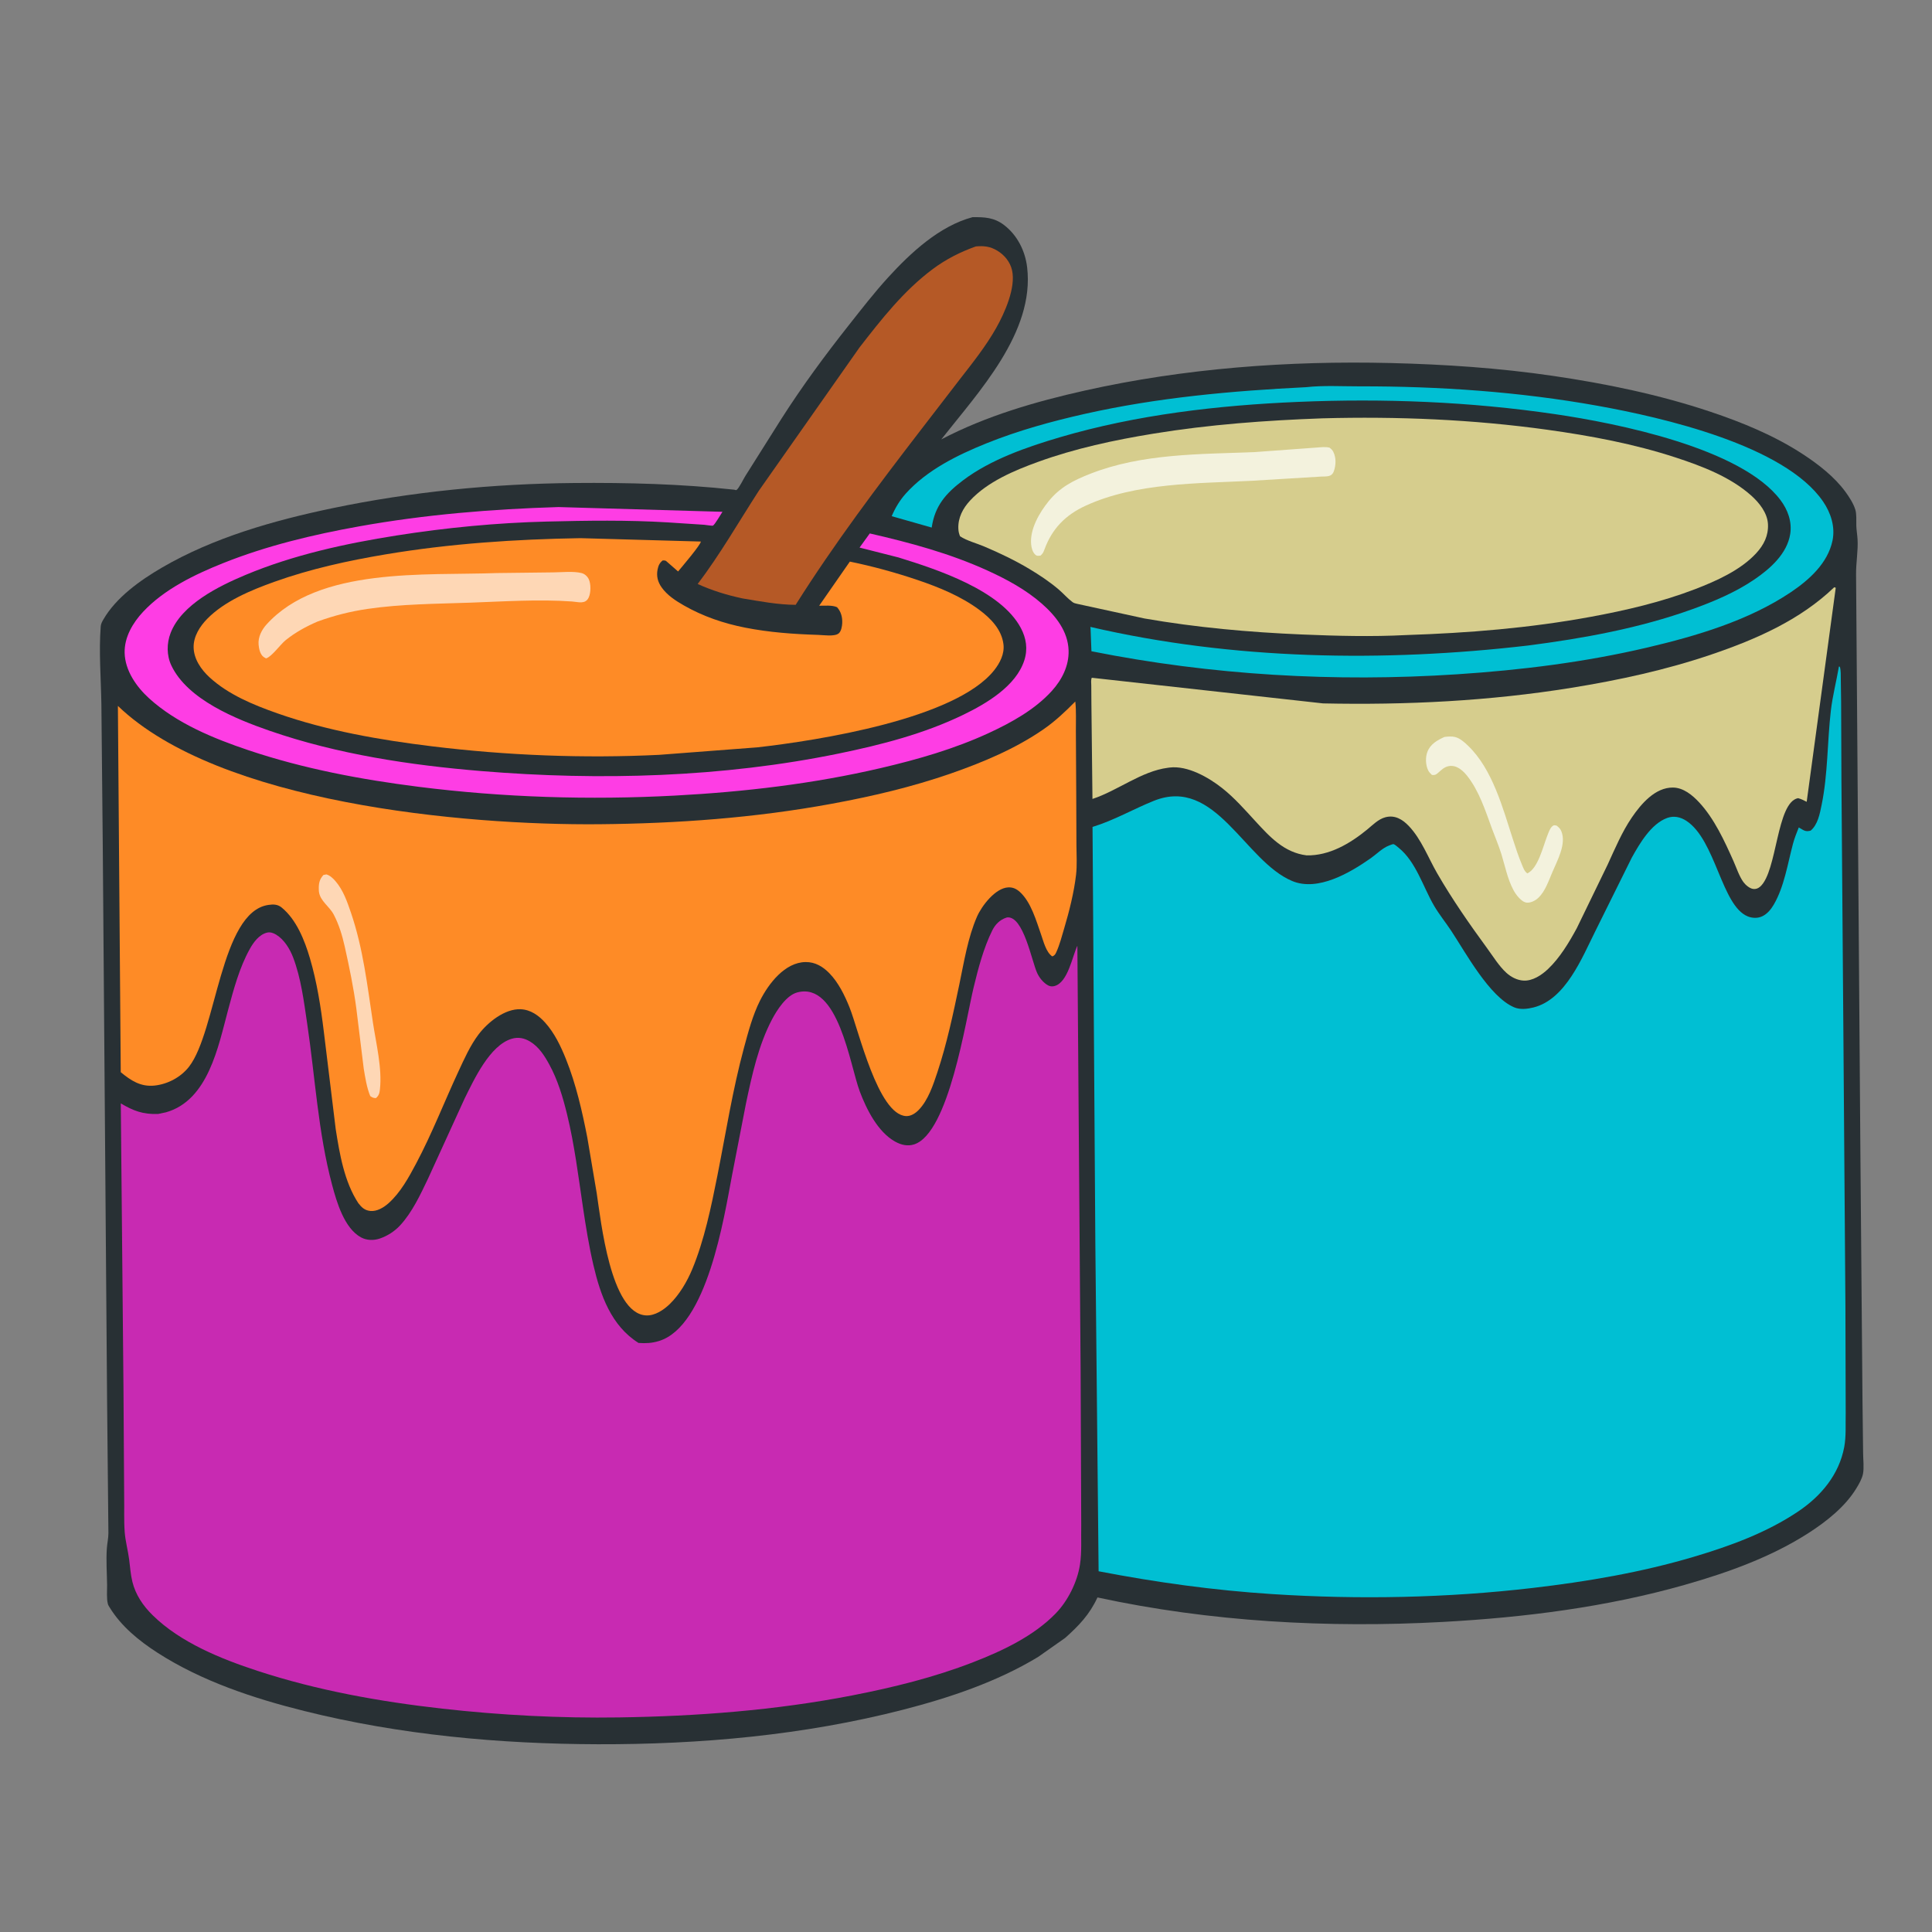 <?xml version="1.0" encoding="utf-8" ?>
<svg xmlns="http://www.w3.org/2000/svg" xmlns:xlink="http://www.w3.org/1999/xlink" width="100" height="100">
	<rect width="100%" height="100%" fill="#808080" stroke="none"/>
	<path fill="#283034" transform="matrix(0.1 0 0 0.1 -4.76837e-07 0)" d="M503.4 112.402C509.63 112.363 514.519 112.513 519.74 116.513C526.571 121.746 530.634 129.871 531.64 138.329C535.653 172.061 506.489 202.864 487.208 227.433C510.294 215.319 536.066 207.845 561.426 202.171C613.073 190.613 666.89 186.627 719.727 187.905C747.83 188.584 775.956 190.466 803.787 194.548C831.331 198.587 858.736 204.242 885.169 213.072C901.783 218.623 918.525 225.507 933.233 235.137C941.194 240.349 949.515 246.799 955.161 254.519C957.12 257.196 959.309 260.571 960.296 263.739C961.047 266.148 960.75 269.5 960.824 272.048C960.893 274.42 961.316 276.703 961.463 279.053C961.836 285.003 960.623 291.238 960.698 297.292L961.264 373.177L962.934 596.436L964.022 724.915L964.347 752.319C964.372 755.529 964.885 759.771 964.277 762.868C963.768 765.459 962.157 768.211 960.791 770.449C955.061 779.842 945.442 787.45 936.307 793.349C916.863 805.906 894.359 813.953 872.19 820.267C831.475 831.861 789.012 837.202 746.826 839.51C687.372 842.764 626.327 839.454 568.049 826.832C563.989 835.652 558.45 841.426 551.309 847.797L537.269 857.666C515.92 870.572 491.456 878.762 467.396 884.954C416.082 898.16 362.338 902.964 309.456 902.819C258.442 902.678 206.971 897.966 157.398 885.591C131.203 879.052 104.359 870.154 81.543 855.471C71.975 849.314 62.754 841.8 56.754 832.014C56.396 831.43 56.006 830.849 55.83 830.176C55.093 827.357 55.472 823.38 55.432 820.383C55.347 814.166 54.876 807.698 55.296 801.514C55.477 798.84 56.095 796.311 56.111 793.603L55.424 724.448L53.189 437.461L52.478 364.665C52.283 351.407 51.113 337.406 52.134 324.219C52.24 322.852 52.855 321.778 53.532 320.607C60.132 309.186 72.649 300.299 83.845 293.78C110.613 278.194 141.716 269.4 171.875 263.085C212.901 254.495 255.267 250.375 297.174 250.003C324.808 249.757 352.569 250.488 380.061 253.465C380.458 253.508 380.927 253.829 381.25 253.595C382.545 252.658 384.77 247.987 385.798 246.354L404.49 216.7C415.293 199.801 426.921 184.03 439.353 168.293C445.942 159.953 452.495 151.489 459.663 143.632C471.384 130.785 486.275 116.97 503.4 112.402Z"/>
	<path fill="#00BFD3" transform="matrix(0.1 0 0 0.1 -4.76837e-07 0)" d="M676.034 200.405C684.918 199.404 694.765 199.989 703.739 199.973C744.957 199.903 786.433 202.757 827.035 210.052C860.346 216.037 923.656 230.457 943.59 259.542C947.623 265.427 949.986 272.674 948.5 279.82C946.071 291.506 936.387 300.175 926.906 306.546C905.096 321.203 877.949 329.225 852.567 335.179C820.273 342.755 787.256 346.848 754.187 349.013C690.883 353.158 627.15 349.503 564.927 337.084L564.468 325.216L564.373 324.488C638.083 341.576 715.957 342.834 790.901 334.121C819.609 330.413 848.594 325.165 875.906 315.336C887.033 311.332 898.37 306.561 908.167 299.861C916.267 294.322 925.014 286.627 926.618 276.368C927.61 270.027 925.348 263.846 921.558 258.812C901.296 231.9 836.97 219.07 804.891 214.364C760.765 207.891 716.252 206.133 671.715 208.025C630.534 209.775 588.297 214.643 548.669 226.307C531.624 231.324 512.792 237.817 498.491 248.6C489.572 255.326 483.874 261.823 482.247 273.068L461.537 267.169C463.359 262.921 465.693 258.98 468.785 255.529C479.724 243.32 495.587 235.507 510.598 229.463C527.036 222.843 544.256 218.094 561.523 214.216C599.281 205.737 637.472 202.32 676.034 200.405Z"/>
	<path fill="#B55926" transform="matrix(0.1 0 0 0.1 -4.76837e-07 0)" d="M505.104 127.545C509.274 127.184 512.527 127.523 516.197 129.747C519.94 132.016 522.85 135.558 523.833 139.884C525.881 148.902 519.979 162.035 515.64 169.73C510.299 179.2 503.54 187.657 496.887 196.213L476.831 222.259C454.061 251.85 431.765 281.45 411.834 313.061C402.709 313.019 393.167 311.212 384.18 309.717C376.146 307.981 368.608 305.67 361.118 302.279C372.793 286.85 382.277 270.256 392.744 254.051L444.838 179.904C456.208 165.248 467.768 150.484 482.75 139.301C489.608 134.182 497.06 130.408 505.104 127.545Z"/>
	<path fill="#FE3DE4" transform="matrix(0.1 0 0 0.1 -4.76837e-07 0)" d="M289.051 262.451L373.942 264.909C373.059 266.186 370.045 271.533 368.993 272.072C368.676 272.234 365.036 271.667 364.502 271.623L345.688 270.39C324.907 269.12 303.872 269.447 283.071 269.955C257.165 270.587 230.931 273.119 205.342 277.151C178.817 281.332 151.884 287.19 127.04 297.597C113.243 303.376 93.993 312.844 88.305 327.64C86.237 333.017 86.217 339.241 88.71 344.494C97.076 362.127 122.227 372.235 139.559 378.244C174.641 390.408 212.372 396.069 249.263 399.115C310.337 404.159 374.161 402.384 434.31 389.996C456.306 385.465 478.36 379.783 498.654 369.94C510.516 364.187 525.869 355.177 530.181 341.797C532.06 335.966 531.203 330.369 528.389 325.058C518.02 305.489 485.03 294.716 465.07 288.54L444.91 283.423L450.195 276.107C471.092 280.903 491.599 286.415 511.183 295.337C521.155 299.88 531.036 305.236 539.307 312.501C546.439 318.767 552.802 326.767 553.103 336.67C553.345 344.62 549.645 351.858 544.429 357.616C535.694 367.257 523.494 374.002 511.806 379.404C494.034 387.619 475.067 393.066 456.051 397.512C420.996 405.709 385.28 409.874 349.365 411.793C305.151 414.155 260.489 412.783 216.553 407.233C186.89 403.486 157.042 397.877 128.66 388.335C110.62 382.27 91.399 374.396 77.146 361.433C70.6 355.479 64.726 347.073 64.513 337.905C64.326 329.832 68.715 322.401 74.055 316.68C84.978 304.976 100.836 297.325 115.542 291.454C138.093 282.45 162.002 276.731 185.852 272.453C220.015 266.325 254.385 263.501 289.051 262.451Z"/>
	<path fill="#D6CD8D" transform="matrix(0.1 0 0 0.1 -4.76837e-07 0)" d="M949.402 303.955L950.178 304.222L935.141 415.015C933.644 414.221 932.303 413.569 930.664 413.127C919.436 415.296 919.975 451.052 911.07 458.911C910.032 459.827 908.872 460.291 907.471 460.118C905.602 459.888 903.462 458.041 902.38 456.552C900.187 453.533 898.77 449.107 897.241 445.682C892.572 435.22 887.309 423.724 879.461 415.287C875.963 411.526 871.326 407.701 865.943 407.636C856.72 407.525 849.453 416.075 844.633 423.131C839.545 430.579 835.869 439.36 832.111 447.54L816.127 480.466C812.117 487.845 807.374 495.789 801.233 501.591C797.908 504.732 793.231 507.854 788.473 507.548C785.196 507.337 782.072 505.693 779.672 503.502C775.887 500.046 772.838 495.057 769.815 490.925C760.606 478.34 751.719 465.575 743.908 452.063C739.221 443.955 735.682 434.308 729.152 427.49C725.884 424.079 721.952 421.708 717.074 423.013C713.368 424.005 710.54 426.996 707.665 429.354C698.838 436.595 688.029 443.004 676.291 442.736C664.68 441.293 657.283 433.199 649.801 425.056C644.368 419.143 638.959 412.966 632.646 407.969C625.596 402.388 614.704 396.132 605.388 397.281L604.492 397.402C590.766 399.165 578.588 409.223 565.455 413.534L564.908 364.149L564.844 354.791C564.837 353.565 564.572 351.914 565.111 350.807L684.817 364.078C727.844 364.988 770.954 362.864 813.477 355.991C837.951 352.035 862.341 346.752 885.842 338.76C908.886 330.924 931.626 321.004 949.402 303.955Z"/>
	<path fill="#F3F2DD" transform="matrix(0.1 0 0 0.1 -4.76837e-07 0)" d="M747.595 381.462L748.009 381.406C749.659 381.202 751.55 381.071 753.174 381.486C755.737 382.142 758.032 384.225 759.899 386.019C772.545 398.167 777.877 418.349 783.127 434.57C784.544 438.945 785.965 443.327 787.759 447.565C788.54 449.412 788.91 450.797 790.527 452.06C796.076 449.605 798.727 437.986 800.856 432.617C801.473 431.063 802.263 428.626 803.583 427.581C804.425 426.915 804.665 427.197 805.664 427.317C806.745 428.155 807.569 428.878 808.111 430.166C810.907 436.803 806.022 445.431 803.454 451.539C801.587 455.885 799.804 461.279 796.351 464.608C794.85 466.056 792.405 467.405 790.249 467.205C787.455 466.945 784.534 462.92 783.348 460.684C780.215 454.777 779.085 448.46 777.133 442.143C775.732 437.609 773.849 433.299 772.224 428.852C768.867 419.666 765.555 409.326 759.399 401.58C757.55 399.253 754.769 396.647 751.652 396.443C749.114 396.277 747.3 397.38 745.48 399.012L744.385 399.993C743.132 401.033 742.823 401.251 741.183 401.123C740.418 400.391 739.647 399.651 739.186 398.682C737.872 395.924 737.726 392.001 738.819 389.16C740.379 385.107 743.882 383.162 747.595 381.462Z"/>
	<path fill="#FE8B26" transform="matrix(0.1 0 0 0.1 -4.76837e-07 0)" d="M300.448 278.549L362.757 280.301C362.75 281.941 352.775 293.621 350.976 295.791L344.98 290.549C344.376 289.958 343.837 290.136 343.018 290.078C341.418 291.323 340.764 292.758 340.37 294.739C339.687 298.181 340.449 301.192 342.451 304.026C345.325 308.099 349.73 310.942 353.978 313.375C363.847 319.025 374.592 322.681 385.728 324.872C398.257 327.336 410.749 328.224 423.484 328.616C426.253 328.701 431.897 329.591 434.062 327.881C435.45 326.784 435.859 324.132 435.934 322.51C436.076 319.455 435.316 316.558 433.253 314.29C430.753 313.126 426.795 313.547 424.006 313.52L439.88 290.683C451.764 293.126 463.612 296.369 475.098 300.262C486.11 303.994 497.531 308.688 506.919 315.68C512.841 320.091 518.476 325.848 519.394 333.531C519.981 338.446 517.543 343.197 514.58 346.927C494.521 372.179 423.366 383.277 391.985 386.827L341.175 390.706C302.234 392.612 262.331 391.025 223.644 386.296C196.696 383.002 169.227 378.245 143.555 369.216C131.238 364.884 118.162 359.525 108.43 350.559C104.085 346.556 100.286 341.08 100.216 334.961C100.153 329.368 103.449 324.192 107.249 320.314C116.28 311.095 130.118 305.39 142.068 301.121C160.709 294.46 180.197 290.184 199.696 286.922C233.031 281.345 266.682 279.106 300.448 278.549Z"/>
	<path fill="#FED7B5" transform="matrix(0.1 0 0 0.1 -4.76837e-07 0)" d="M257.142 296.611L286.297 296.263C290.687 296.234 296.76 295.545 300.986 296.608C302.623 297.019 304.022 298.278 304.746 299.79C305.904 302.208 305.871 306.881 304.681 309.326C302.934 312.92 299.378 311.565 296.116 311.332C278.801 310.094 260.764 311.326 243.408 311.938C225.76 312.56 207.711 312.614 190.224 315.174C181.292 316.482 172.891 318.627 164.406 321.69C158.406 324.295 152.898 327.269 147.795 331.403C145.079 333.603 140.636 339.953 137.695 340.787L136.446 340.057C134.629 338.734 134.018 335.737 133.845 333.635C133.528 329.781 135.408 326.039 137.939 323.239C164.989 293.317 220.123 298.003 257.142 296.611Z"/>
	<path fill="#D6CD8D" transform="matrix(0.1 0 0 0.1 -4.76837e-07 0)" d="M684.424 216.529C723.265 215.475 762.376 217.09 800.879 222.439C823.376 225.564 845.888 229.771 867.505 236.86C880.993 241.283 895.523 246.825 906.291 256.375C910.529 260.133 914.807 265.435 915.095 271.307C915.388 277.275 912.957 282.068 908.991 286.369C900.929 295.11 888.344 300.733 877.433 304.926C859.982 311.634 841.649 315.903 823.292 319.283C791.777 325.086 759.884 327.654 727.888 328.701C709.95 329.632 691.77 329.162 673.828 328.405C646.599 327.256 619.245 324.803 592.379 320.123L557.617 312.566C556.689 312.344 555.915 312.222 555.126 311.636C552.597 309.758 550.432 307.215 548.026 305.161C543.299 301.124 538.054 297.642 532.726 294.453C525.286 290 517.4 286.241 509.421 282.863C505.399 281.161 500.558 279.949 496.927 277.588C496.365 276.21 496.102 275.12 496.041 273.621C495.81 267.971 498.386 263.096 502.163 259.033C511.171 249.343 524.952 243.541 537.193 239.102C556.48 232.107 576.71 227.776 596.924 224.472C625.954 219.726 655.054 217.596 684.424 216.529Z"/>
	<path fill="#F3F2DD" transform="matrix(0.1 0 0 0.1 -4.76837e-07 0)" d="M681.589 231.647C683.778 231.494 685.973 231.18 688.129 231.689C689.026 232.359 689.624 232.882 690.131 233.901C691.643 236.94 691.515 240.739 690.398 243.896C689.29 247.029 686.531 246.535 683.846 246.673L647.855 248.858C619.776 250.273 587.972 249.808 561.996 261.721C551.464 266.551 544.55 273.604 540.558 284.527C540.043 285.934 539.73 286.548 538.574 287.581C537.324 287.679 536.736 287.935 535.759 286.993C534.427 285.708 533.888 283.528 533.718 281.765C532.963 273.929 538.006 265.338 542.752 259.462C548.673 252.131 555.717 248.599 564.321 245.227C591.275 234.662 620.929 235.147 649.411 234.002L681.589 231.647Z"/>
	<path fill="#FE8B26" transform="matrix(0.1 0 0 0.1 -4.76837e-07 0)" d="M556.568 363.094C557.131 368.104 556.822 373.555 556.872 378.622L557.054 410.242L557.163 437.475C557.179 442.534 557.555 447.86 556.958 452.883C555.872 462.02 553.459 471.657 550.838 480.469C549.622 484.554 548.481 489.048 546.708 492.92C546.181 494.072 545.835 494.548 544.678 495.042C541.433 492.921 540.095 487.215 538.86 483.709C536.346 476.574 533.646 466.882 527.873 461.67C526.081 460.052 524.264 459.191 521.835 459.311C515.191 459.64 508.164 468.819 505.684 474.48C500.989 485.197 498.963 497.977 496.567 509.437C493.391 524.632 490.1 540.208 485.211 554.941C483.042 561.478 480.417 569.453 475.526 574.487C473.83 576.231 471.467 577.825 468.933 577.683C454.422 576.87 444.454 533.264 439.749 521.505C437.249 515.257 433.969 508.503 429.196 503.658C425.854 500.266 421.901 497.911 417.007 497.957C406.259 498.058 397.811 509.136 393.41 517.866C389.579 525.465 387.309 534.103 385.091 542.294C379.176 564.142 375.703 586.438 371.298 608.612C368.135 624.532 364.528 642.015 358.265 657.029C355.599 663.42 351.69 670.055 346.716 674.92C343.581 677.985 338.955 681.114 334.366 680.853C315.957 679.806 311.035 631.779 308.852 617.544L303.988 588.776C301.317 575.106 298.14 561.141 292.94 548.187C290.253 541.494 286.973 534.61 282.09 529.217C278.772 525.552 274.615 522.609 269.531 522.382C261.296 522.014 252.484 529.127 247.72 535.4C243.377 541.119 240.22 548.261 237.202 554.758C229.881 570.519 223.575 586.828 215.415 602.188C211.565 609.435 207.308 617.257 201.122 622.776C198.654 624.978 195.116 627.155 191.662 626.787C188.774 626.479 187.177 624.966 185.476 622.766C178.206 611.677 175.796 597.339 173.769 584.461L167.61 533.97C166.053 521.214 164.051 508.334 160.416 495.991C157.712 486.809 153.449 475.983 145.806 469.747C143.712 468.039 141.529 468.001 138.916 468.384C114.126 472.015 112.102 533.699 97.862 552.09C93.643 557.54 86.892 561.135 80.066 561.882C72.846 562.671 67.754 559.295 62.496 554.959L61.023 365.38C113.351 415.665 239.62 427.25 310.188 426.619C350.488 426.258 390.748 423.343 430.42 416.046C451.357 412.195 472.031 407.354 492.164 400.355C508.764 394.584 525.569 387.537 540.093 377.496C546.13 373.322 551.439 368.309 556.568 363.094Z"/>
	<path fill="#FED7B5" transform="matrix(0.1 0 0 0.1 -4.76837e-07 0)" d="M167.416 452.881L168.948 452.591C170.819 453.142 172.344 454.58 173.598 456.031C177.656 460.725 179.706 466.698 181.675 472.483C188.009 491.09 190.123 510.191 193.058 529.484C194.726 540.444 197.845 552.841 196.647 563.885C196.437 565.828 196.091 567.104 194.58 568.377C193.122 568.3 192.885 568.149 191.65 567.344C189.822 562.947 189.044 557.788 188.265 553.101L184.432 521.939C183.021 511.219 180.797 500.544 178.445 489.99C177.169 484.263 175.475 478.605 172.74 473.389C170.459 469.036 165.649 466.411 165.071 461.426C165.043 461.188 165.021 460.652 165.015 460.419C164.93 457.379 165.284 455.183 167.416 452.881Z"/>
	<path fill="#00BFD3" transform="matrix(0.1 0 0 0.1 -4.76837e-07 0)" d="M951.826 344.971L952.312 345.131C952.906 347.203 952.749 349.55 952.795 351.694L952.96 363.386L953.115 403.119L954.137 535.357L955.185 675.889L955.33 731.56C955.192 737.27 955.622 743.409 954.564 749.023C951.875 763.287 942.605 774.313 930.875 782.238C914.504 793.298 895.387 800.251 876.558 805.834C849.476 813.866 821.479 818.623 793.457 821.903C748.888 827.118 703.425 827.989 658.646 825.11C628.271 823.157 598.516 819.034 568.638 813.286L566.952 644.287L565.496 428.014C576.706 424.588 586.425 418.843 597.213 414.509C629.237 401.643 644.115 445.692 668.847 456.017C682.139 461.565 698.758 451.748 709.465 444.241C712.482 442.126 715.47 438.988 718.926 437.662C719.221 437.548 720.922 436.861 721.221 436.92C722.01 437.075 723.328 438.312 724.003 438.858C732.92 446.079 736.589 459.049 742.215 468.717C744.859 473.26 748.242 477.398 751.145 481.785C758.676 493.163 770.924 515.972 783.739 521.392C786.826 522.697 790.528 522.252 793.701 521.466C810.332 517.344 818.846 495.748 825.758 481.934L844.646 443.848C848.706 436.577 854.608 426.408 862.906 423.376C866.375 422.108 869.806 422.873 872.835 424.847C888.09 434.792 891.027 468.834 904.647 474.33C907.034 475.293 909.813 475.37 912.155 474.263C914.752 473.036 916.701 470.635 918.117 468.201C923.524 458.912 925.275 447.142 928.017 436.839C928.797 433.908 929.92 431.095 931.042 428.281L931.903 428.801C934.006 430.041 934.792 430.55 937.19 429.932C940.894 426.83 941.91 421.276 942.846 416.738C946.172 400.625 945.76 383.956 947.666 367.675C948.548 360.139 950.544 352.487 951.826 344.971Z"/>
	<path fill="#C82AB2" transform="matrix(0.1 0 0 0.1 -4.76837e-07 0)" d="M521.283 474.854C529.764 473.95 534.013 497.528 536.833 503.622C537.917 505.965 539.61 508.111 541.748 509.585C543.053 510.484 544.355 510.785 545.898 510.349C552.788 508.406 555.005 495.045 557.645 489.502L559.324 709.62L559.644 789.307C559.472 796.146 560.033 803.141 558.979 809.919C557.591 818.854 552.758 828.572 546.477 835.06C535.062 846.85 518.827 854.495 503.71 860.357C483.415 868.228 462.252 873.438 440.918 877.583C401.268 885.286 360.753 888.331 320.405 888.933C289.941 889.389 259.121 887.796 228.85 884.388C196.549 880.752 164.242 874.97 133.301 864.838C114.44 858.661 93.441 850.199 79.052 836.074C74.073 831.186 70.181 825.507 68.506 818.67C67.581 814.892 67.352 810.973 66.842 807.129C66.215 802.391 64.899 797.716 64.541 792.955C64.093 786.973 64.389 780.837 64.268 774.833L63.908 718.018L62.521 571.108C69.132 575.024 73.989 576.838 81.771 576.594L85.878 575.737C107.796 569.556 112.993 541.608 118.064 522.733C120.917 512.114 123.934 500.796 129.309 491.153C131.246 487.678 134.179 483.673 138.259 482.715C139.903 482.328 141.524 482.918 142.925 483.767C147.102 486.301 150.033 491.143 151.734 495.605C155.836 506.365 157.292 518.367 158.984 529.719C163.119 557.465 164.637 586.115 171.892 613.281C174.252 622.119 178.215 635.825 186.905 640.486C189.844 642.062 193.398 642.135 196.533 641.083C200.478 639.758 204.242 637.341 207.069 634.289C213.368 627.491 217.648 618.223 221.613 609.93L240.479 568.614C245.386 558.718 253.494 541.098 264.813 537.68C268.256 536.64 271.378 537.29 274.413 539.133C278.941 541.884 281.79 546.384 284.279 550.921C288.693 558.967 291.333 567.872 293.505 576.748C297.357 592.49 299.336 608.74 301.72 624.756C303.219 634.822 304.817 644.796 307.124 654.713C310.75 670.295 316.331 686.248 330.514 695.11C334.246 695.374 337.457 695.216 341.078 694.104C366.034 686.445 374.726 630.37 378.908 608.293L386.122 571.135C389.193 556.498 392.616 540.859 399.624 527.588C402.176 522.754 407.023 515.189 412.636 513.683C433.933 507.97 439.88 551.225 444.993 564.863C448.465 574.125 454.321 585.849 463.244 590.853C466.332 592.585 469.752 593.461 473.222 592.311C491.155 586.371 499.825 528.17 503.976 510.986C506.337 501.218 509.123 490.596 513.605 481.572C515.141 478.482 517.51 476.085 520.843 474.988L521.283 474.854Z"/>
</svg>
